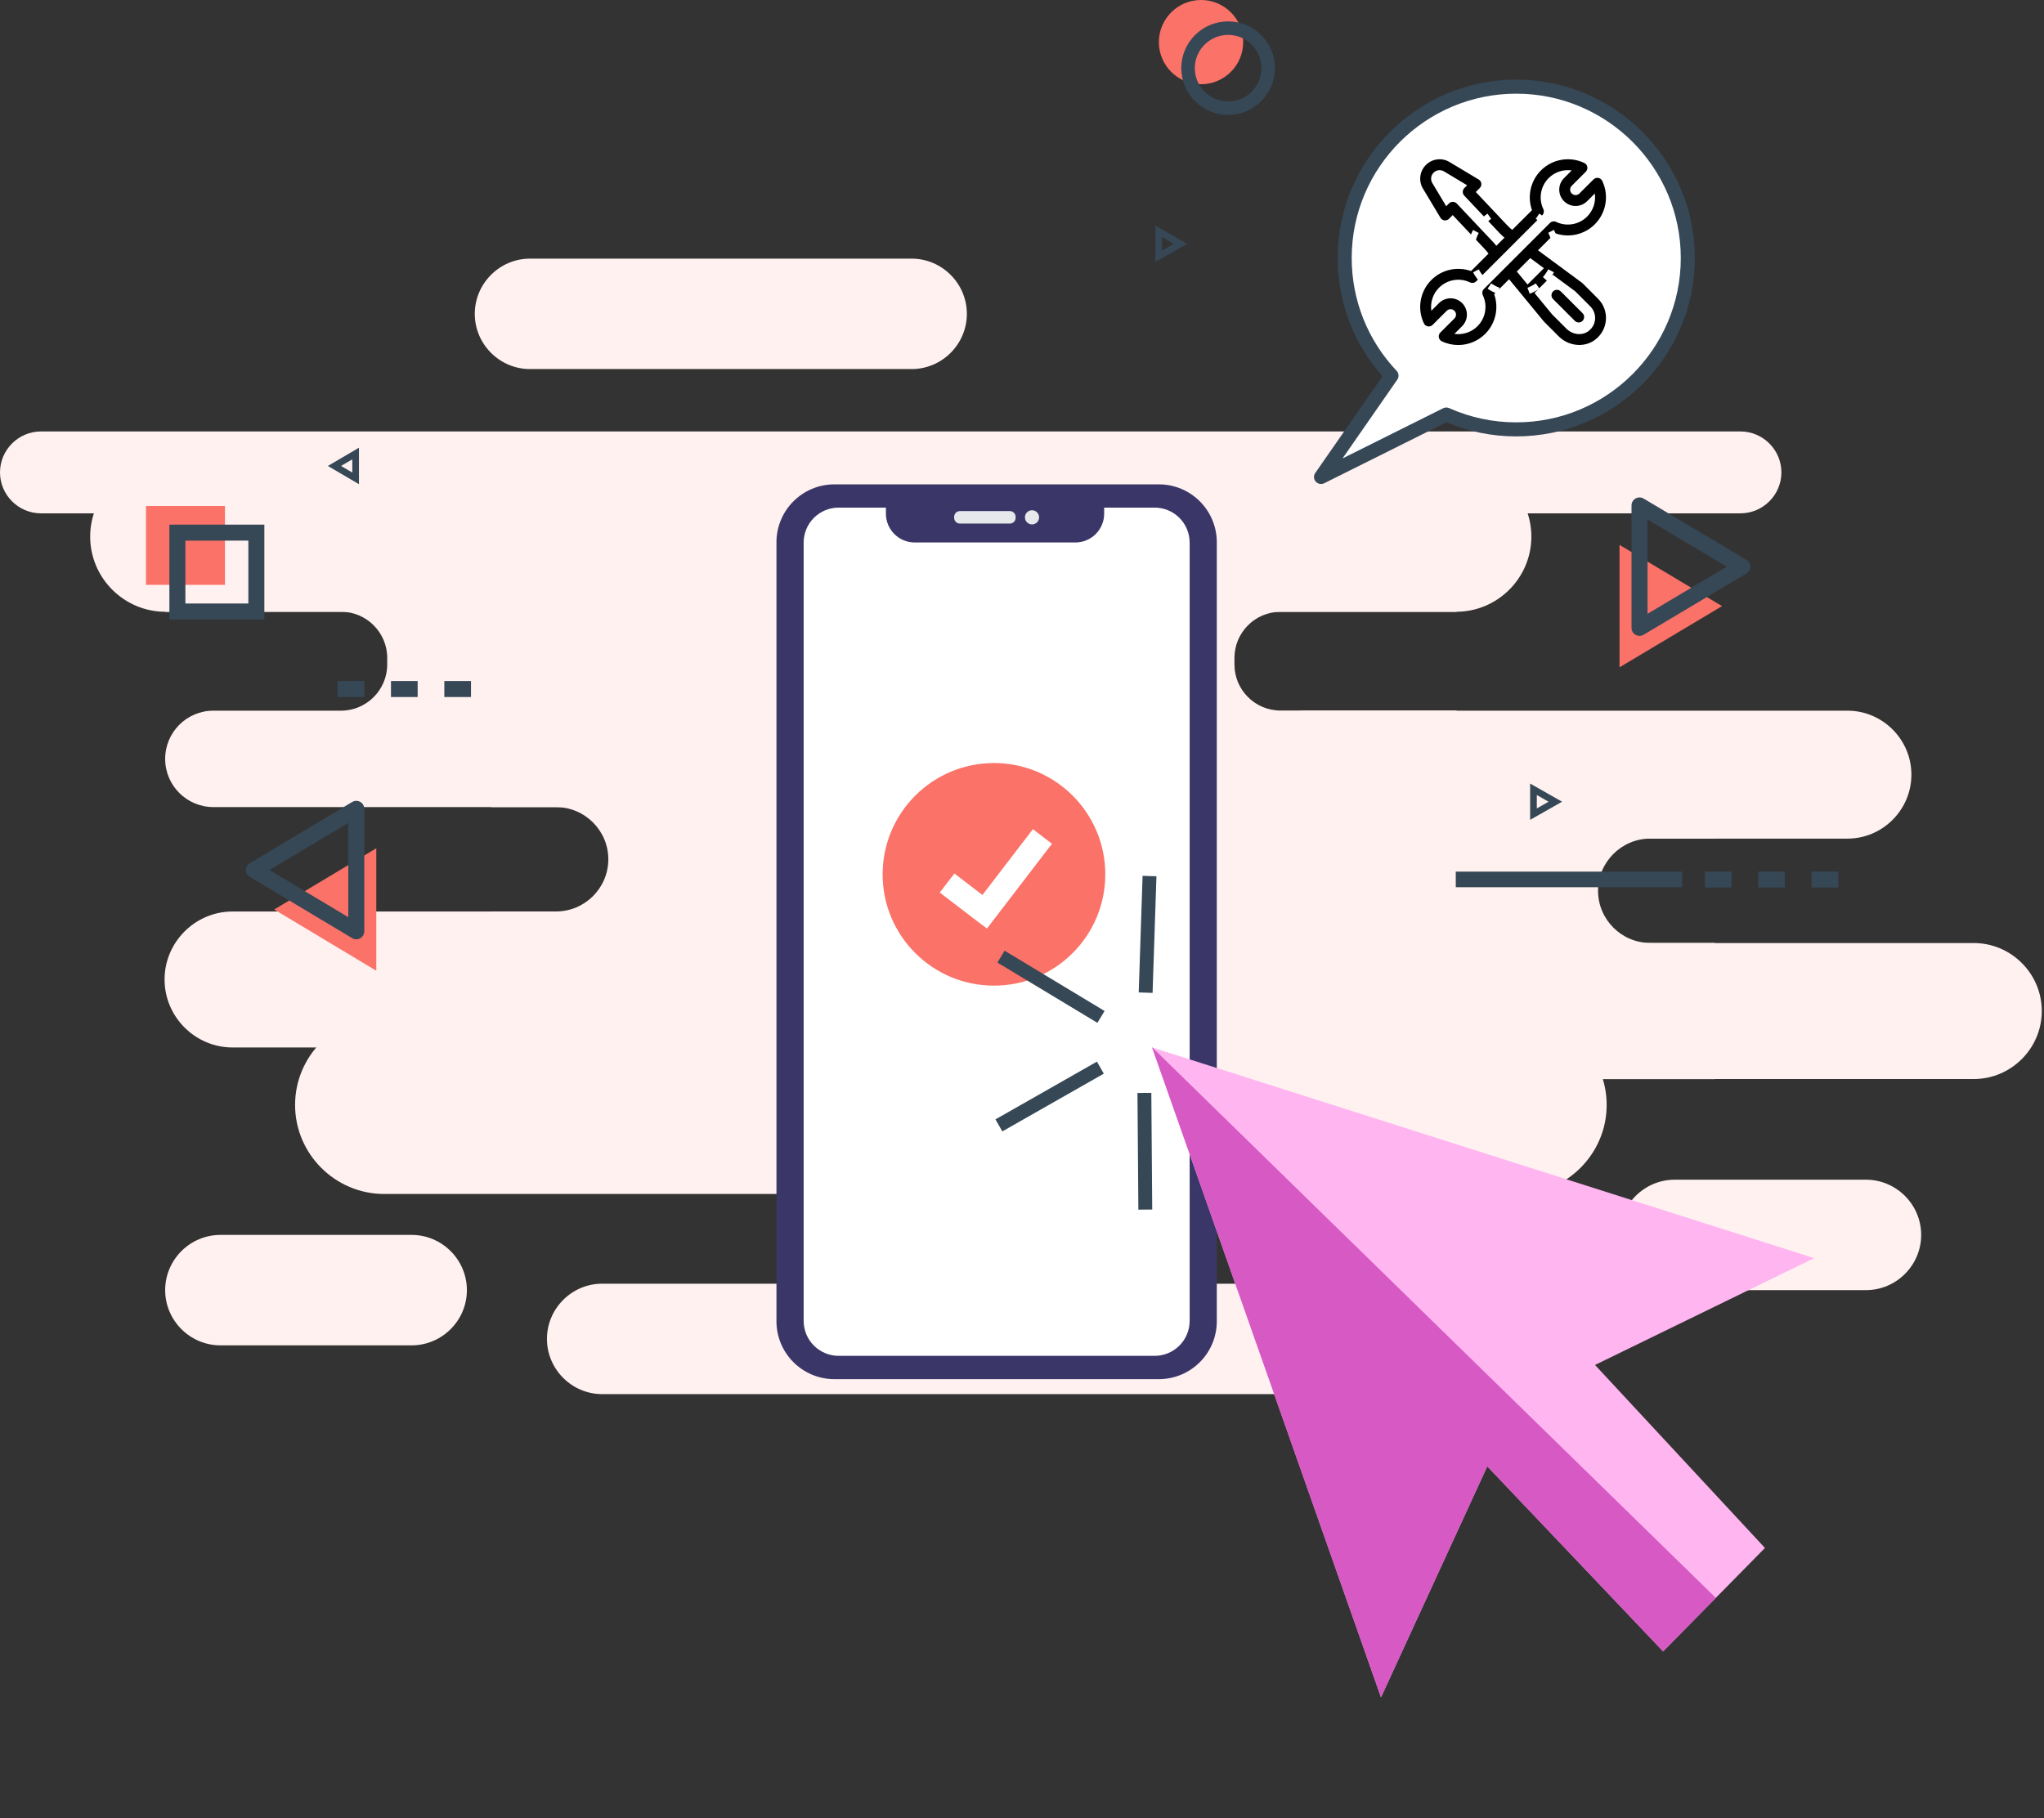 <svg width="308" height="274" viewBox="0 0 308 274" fill="none" xmlns="http://www.w3.org/2000/svg">
<rect x="0" y="0" width="308" height="274" fill="#333333" stroke="none"/>
<path d="M217.019 162.624H297.417C303.054 162.624 307.666 158.013 307.666 152.377C307.666 146.741 303.054 142.13 297.417 142.13H217.019C211.383 142.13 206.771 146.741 206.771 152.377C206.771 158.013 211.383 162.624 217.019 162.624Z" fill="#FFF1F0"/>
<path d="M196.769 126.392H278.375C283.679 126.392 288.019 122.053 288.019 116.75C288.019 111.446 283.679 107.107 278.375 107.107H196.769C191.465 107.107 187.125 111.446 187.125 116.75C187.125 122.053 191.465 126.392 196.769 126.392Z" fill="#FFF1F0"/>
<path d="M6.172 77.367H262.258C265.652 77.367 268.43 74.591 268.43 71.196C268.43 67.803 265.653 65.025 262.258 65.025H6.172C2.777 65.026 0 67.803 0 71.196C0 74.591 2.777 77.367 6.172 77.367Z" fill="#FFF1F0"/>
<path d="M252.349 194.44H281.17C285.748 194.44 289.493 190.695 289.493 186.118C289.493 181.541 285.748 177.796 281.17 177.796H252.349C247.772 177.796 244.027 181.541 244.027 186.118C244.026 190.694 247.771 194.44 252.349 194.44Z" fill="#FFF1F0"/>
<path d="M79.865 55.623H137.368C141.946 55.623 145.691 51.879 145.691 47.302C145.691 42.724 141.946 38.98 137.368 38.98H79.865C75.288 38.98 71.543 42.724 71.543 47.301C71.542 51.878 75.288 55.623 79.865 55.623Z" fill="#FFF1F0"/>
<path d="M33.211 202.761H62.032C66.609 202.761 70.354 199.016 70.354 194.439C70.354 189.862 66.609 186.118 62.032 186.118H33.211C28.633 186.118 24.888 189.862 24.888 194.439C24.888 199.016 28.633 202.761 33.211 202.761Z" fill="#FFF1F0"/>
<path d="M90.741 210.113H211.475C216.052 210.113 219.797 206.368 219.797 201.791C219.797 197.214 216.052 193.469 211.475 193.469H90.741C86.163 193.469 82.418 197.214 82.418 201.791C82.418 206.368 86.163 210.113 90.741 210.113Z" fill="#FFF1F0"/>
<path d="M141.183 92.2H219.43C225.658 92.2 230.753 87.105 230.753 80.877C230.753 74.65 225.658 69.555 219.43 69.555H141.183C134.955 69.555 129.859 74.65 129.859 80.877C129.859 87.105 134.955 92.2 141.183 92.2Z" fill="#FFF1F0"/>
<path d="M57.883 179.947H228.682C236.063 179.947 242.101 173.909 242.101 166.53C242.101 159.15 236.063 153.113 228.682 153.113H57.883C50.502 153.113 44.464 159.15 44.464 166.53C44.464 173.909 50.502 179.947 57.883 179.947Z" fill="#FFF1F0"/>
<path d="M152.156 117.68V162.644H258.407V142.111H248.671C246.506 142.111 244.539 141.236 243.112 139.81C241.686 138.383 240.801 136.418 240.801 134.254C240.801 129.925 244.342 126.387 248.671 126.387H258.407V117.68H152.156Z" fill="#FFF1F0"/>
<path d="M115.445 157.868H35.047C29.41 157.868 24.799 153.258 24.799 147.622C24.799 141.986 29.41 137.375 35.047 137.375H115.445C121.081 137.375 125.693 141.985 125.693 147.622C125.693 153.258 121.081 157.868 115.445 157.868Z" fill="#FFF1F0"/>
<path d="M180.23 112.936V157.9H74.044V137.368H83.795C85.959 137.368 87.927 136.486 89.354 135.061C90.779 133.634 91.665 131.672 91.665 129.507C91.665 125.179 88.123 121.643 83.795 121.643H74.044V112.936H180.23Z" fill="#FFF1F0"/>
<path d="M113.23 76.679V121.643H219.481V107.088H192.945C189.122 107.088 186.013 103.979 186.013 100.156V99.151C186.013 95.328 189.122 92.209 192.945 92.209H219.481V76.68H113.23V76.679Z" fill="#FFF1F0"/>
<path d="M103.159 92.2H24.912C18.684 92.2 13.588 87.105 13.588 80.877C13.588 74.65 18.684 69.555 24.912 69.555H103.159C109.387 69.555 114.483 74.65 114.483 80.877C114.483 87.105 109.387 92.2 103.159 92.2Z" fill="#FFF1F0"/>
<path d="M131.104 76.688V121.637H32.154C28.141 121.637 24.888 118.385 24.888 114.372C24.888 110.36 28.141 107.107 32.154 107.107H51.397C55.22 107.107 58.348 103.978 58.348 100.155V99.15C58.348 95.327 55.22 92.199 51.397 92.199H24.888V76.688H131.104Z" fill="#FFF1F0"/>
<g clip-path="url(#clip0)">
<path d="M199.06 71.887L209.677 56.614C205.303 51.988 202.622 45.75 202.622 38.884C202.622 24.62 214.196 13.057 228.474 13.057C242.752 13.057 254.326 24.62 254.326 38.884C254.326 53.148 242.752 64.71 228.474 64.71C224.72 64.71 221.152 63.909 217.933 62.471L199.06 71.887Z" fill="white"/>
<path d="M199.06 72.946C198.76 72.946 198.465 72.819 198.258 72.581C197.942 72.215 197.912 71.681 198.19 71.284L208.325 56.706C203.957 51.784 201.563 45.489 201.563 38.885C201.563 24.06 213.635 12 228.474 12C243.314 12 255.386 24.06 255.386 38.885C255.386 53.71 243.314 65.771 228.474 65.771C224.824 65.771 221.29 65.054 217.963 63.641L199.534 72.835C199.383 72.909 199.221 72.946 199.06 72.946ZM228.474 14.117C214.804 14.117 203.682 25.228 203.682 38.885C203.682 45.235 206.085 51.274 210.449 55.889C210.793 56.252 210.834 56.808 210.55 57.219L202.297 69.093L217.462 61.528C217.746 61.386 218.078 61.379 218.368 61.508C221.557 62.932 224.958 63.655 228.478 63.655C242.148 63.655 253.27 52.544 253.27 38.887C253.267 25.227 242.145 14.117 228.474 14.117Z" fill="#364756"/>
<path d="M259.487 91.348L251.762 86.736L244.036 82.121V91.348V100.575L251.762 95.963L259.487 91.348Z" fill="#FA7268"/>
<path d="M247.051 95.836C246.846 95.836 246.641 95.784 246.456 95.679C246.078 95.465 245.845 95.065 245.845 94.631V76.177C245.845 75.743 246.078 75.344 246.456 75.129C246.834 74.914 247.296 74.92 247.67 75.141L263.155 84.368C263.521 84.585 263.744 84.978 263.744 85.402C263.744 85.826 263.521 86.219 263.155 86.436L247.67 95.663C247.479 95.78 247.266 95.836 247.051 95.836ZM248.257 78.3V92.511L260.182 85.404L248.257 78.3Z" fill="#364756"/>
<path d="M41.318 137.075L49.011 132.461L56.703 127.846V137.075V146.302L49.011 141.688L41.318 137.075Z" fill="#FA7268"/>
<path d="M53.688 141.561C53.473 141.561 53.26 141.505 53.069 141.391L37.646 132.164C37.282 131.947 37.059 131.553 37.059 131.129C37.059 130.706 37.282 130.314 37.646 130.095L53.069 120.868C53.441 120.645 53.905 120.639 54.283 120.854C54.661 121.069 54.894 121.469 54.894 121.903V140.356C54.894 140.79 54.661 141.19 54.283 141.405C54.098 141.509 53.893 141.561 53.688 141.561ZM40.613 131.129L52.482 138.23V124.027L40.613 131.129Z" fill="#364756"/>
<path d="M252.771 132.069H220.066V133.013H252.771V132.069Z" fill="#364756"/>
<path d="M253.475 131.366H219.363V133.716H253.475V131.366Z" fill="#364756"/>
<path d="M174.087 39.484V34.01L178.889 36.747L174.087 39.484ZM175.092 35.739V37.755L176.859 36.747L175.092 35.739Z" fill="#364756"/>
<path d="M230.569 123.563V118.093L235.381 120.828L230.569 123.563ZM231.574 119.82V121.838L233.349 120.83L231.574 119.82Z" fill="#364756"/>
<path d="M54.09 72.974L49.403 70.225L54.09 67.476V72.974ZM51.388 70.225L53.087 71.221V69.231L51.388 70.225Z" fill="#364756"/>
<path d="M33.899 76.262H22V88.149H33.899V76.262Z" fill="#FA7268"/>
<path d="M39.835 93.366H25.524V79.069H39.835V93.366ZM27.936 90.956H37.423V81.478H27.936V90.956Z" fill="#364756"/>
<path d="M70.974 105.051H66.954V102.641H70.974V105.051ZM62.934 105.051H58.914V102.641H62.934V105.051ZM54.894 105.051H50.874V102.641H54.894V105.051Z" fill="#364756"/>
<path d="M277 133.766H272.98V131.356H277V133.766ZM268.96 133.766H264.94V131.356H268.96V133.766ZM260.92 133.766H256.9V131.356H260.92V133.766Z" fill="#364756"/>
<path d="M180.978 12.695C184.487 12.695 187.331 9.853 187.331 6.347C187.331 2.842 184.487 0 180.978 0C177.469 0 174.624 2.842 174.624 6.347C174.624 9.853 177.469 12.695 180.978 12.695Z" fill="#FA7268"/>
<path d="M185.06 4.554C188.222 4.554 190.785 7.115 190.785 10.273C190.785 13.432 188.222 15.992 185.06 15.992C181.898 15.992 179.336 13.432 179.336 10.273C179.336 7.115 181.898 4.554 185.06 4.554ZM185.06 3.926C181.557 3.926 178.706 6.773 178.706 10.273C178.706 13.773 181.557 16.621 185.06 16.621C188.564 16.621 191.414 13.773 191.414 10.273C191.414 6.773 188.564 3.926 185.06 3.926Z" fill="#364756"/>
<path d="M185.06 17.323C181.169 17.323 178.003 14.161 178.003 10.273C178.003 6.386 181.169 3.223 185.06 3.223C188.951 3.223 192.117 6.386 192.117 10.273C192.117 14.161 188.951 17.323 185.06 17.323ZM185.06 5.257C182.292 5.257 180.039 7.508 180.039 10.273C180.039 13.038 182.292 15.289 185.06 15.289C187.828 15.289 190.081 13.038 190.081 10.273C190.079 7.508 187.828 5.257 185.06 5.257Z" fill="#364756"/>
<path fill-rule="evenodd" clip-rule="evenodd" d="M174.624 73L125.728 73C120.908 73 117 76.908 117 81.729L117 199.126C117 203.947 120.908 207.855 125.728 207.855H174.624C179.445 207.855 183.353 203.947 183.353 199.126V81.729C183.353 76.908 179.445 73 174.624 73Z" fill="#3A3768"/>
<path fill-rule="evenodd" clip-rule="evenodd" d="M173.992 76.504H166.381V77.42C166.381 77.989 166.269 78.554 166.05 79.08C165.832 79.607 165.513 80.085 165.109 80.488C164.706 80.891 164.228 81.211 163.701 81.428C163.175 81.646 162.61 81.758 162.04 81.758H137.834C137.264 81.758 136.7 81.646 136.173 81.428C135.646 81.211 135.168 80.891 134.765 80.488C134.362 80.085 134.042 79.607 133.824 79.08C133.605 78.554 133.493 77.989 133.493 77.42V76.504H126.368C124.97 76.504 123.63 77.059 122.641 78.047C121.653 79.036 121.098 80.376 121.098 81.774L121.098 199.073C121.098 200.471 121.653 201.811 122.641 202.799C123.63 203.787 124.97 204.343 126.368 204.343H173.992C175.39 204.343 176.73 203.787 177.719 202.799C178.707 201.811 179.262 200.471 179.262 199.073L179.262 81.783C179.263 81.09 179.128 80.404 178.863 79.763C178.599 79.123 178.211 78.541 177.722 78.051C177.232 77.56 176.651 77.171 176.011 76.906C175.371 76.641 174.685 76.504 173.992 76.504Z" fill="white"/>
<path fill-rule="evenodd" clip-rule="evenodd" d="M152.175 77.027H144.642C144.163 77.027 143.776 77.415 143.776 77.894V78.041C143.776 78.52 144.163 78.908 144.642 78.908H152.175C152.653 78.908 153.041 78.52 153.041 78.041V77.894C153.041 77.415 152.653 77.027 152.175 77.027Z" fill="#E6E8EC"/>
<path fill-rule="evenodd" clip-rule="evenodd" d="M155.51 79.036C156.1 79.036 156.578 78.558 156.578 77.968C156.578 77.379 156.1 76.9 155.51 76.9C154.92 76.9 154.442 77.379 154.442 77.968C154.442 78.558 154.92 79.036 155.51 79.036Z" fill="#E6E8EC"/>
<path fill-rule="evenodd" clip-rule="evenodd" d="M158.897 131.876L156.026 129.675L148.419 139.595L144.194 136.356L141.991 139.227L147.651 143.562L149.103 144.65L158.897 131.876Z" fill="white"/>
<g clip-path="url(#clip1)">
<path d="M240.799 45.021C238.293 42.515 238.458 42.674 238.387 42.622L231.754 37.724L234.327 35.151C236.396 35.889 238.738 35.379 240.315 33.802C242.032 32.085 242.483 29.459 241.437 27.268C241.193 26.758 240.516 26.642 240.117 27.042L237.995 29.163C237.676 29.483 237.156 29.483 236.836 29.163C236.515 28.843 236.515 28.324 236.836 28.004L238.957 25.882C239.357 25.482 239.241 24.806 238.731 24.562C236.54 23.516 233.914 23.967 232.197 25.684C230.62 27.261 230.111 29.604 230.848 31.672L227.88 34.64C227.276 34.17 228.073 34.972 222.382 28.938L222.979 28.341C223.356 27.964 223.277 27.332 222.821 27.058L218.429 24.423C217.277 23.732 215.81 23.913 214.861 24.862C213.911 25.811 213.731 27.279 214.421 28.43L217.057 32.822C217.331 33.28 217.963 33.357 218.34 32.98L218.902 32.417C224.564 38.421 223.819 37.605 224.266 38.181C224.277 38.194 224.289 38.206 224.3 38.219L221.669 40.851C219.6 40.114 217.258 40.623 215.681 42.2C213.963 43.917 213.512 46.543 214.559 48.733C214.803 49.244 215.479 49.359 215.879 48.96L218 46.839C218.32 46.519 218.84 46.519 219.16 46.839C219.48 47.159 219.48 47.678 219.16 47.998L217.038 50.12C216.638 50.52 216.755 51.196 217.265 51.44C218.052 51.816 218.896 51.998 219.733 51.998C221.226 51.998 222.699 51.418 223.799 50.318C225.376 48.741 225.885 46.398 225.148 44.33L227.395 42.083L232.628 48.442C232.668 48.49 232.536 48.355 234.877 50.696C235.729 51.548 236.861 51.989 237.975 51.989C238.792 51.989 239.6 51.751 240.278 51.263C242.346 49.773 242.59 46.812 240.799 45.021ZM219.516 30.678C219.198 30.341 218.666 30.335 218.34 30.661L217.923 31.078L215.828 27.586C215.525 27.081 215.604 26.438 216.02 26.022C216.437 25.605 217.08 25.526 217.585 25.829L221.076 27.924L220.659 28.341C220.346 28.655 220.338 29.161 220.642 29.484C227.182 36.417 226.153 35.374 226.711 35.808L225.467 37.053C225.037 36.499 226.035 37.59 219.516 30.678ZM223.601 43.557C223.355 43.803 223.291 44.177 223.441 44.491C224.188 46.055 223.866 47.931 222.639 49.158C221.853 49.944 220.801 50.359 219.735 50.359C219.543 50.359 219.351 50.345 219.159 50.318L220.32 49.158C221.281 48.196 221.281 46.64 220.32 45.679C219.36 44.719 217.8 44.719 216.84 45.679L215.68 46.839C215.503 45.585 215.913 44.287 216.84 43.359C218.067 42.132 219.943 41.81 221.508 42.558C221.821 42.707 222.195 42.643 222.441 42.398L232.395 32.444C232.64 32.199 232.705 31.825 232.555 31.511C231.807 29.947 232.13 28.071 233.356 26.844C234.284 25.916 235.582 25.506 236.836 25.684L235.676 26.844C235.211 27.308 234.955 27.926 234.955 28.584C234.955 29.241 235.211 29.858 235.676 30.323C236.635 31.282 238.196 31.282 239.155 30.323L240.315 29.163C240.493 30.417 240.082 31.715 239.155 32.642C237.928 33.87 236.052 34.192 234.488 33.444C234.174 33.294 233.8 33.358 233.554 33.604L223.601 43.557ZM228.557 40.921L230.581 38.897L232.644 40.42L230.179 42.885C228.503 40.848 228.608 40.971 228.557 40.921ZM239.319 49.932C238.362 50.621 236.951 50.451 236.036 49.536L233.869 47.369L231.226 44.157L233.978 41.405L237.363 43.905L239.639 46.181C240.68 47.221 240.613 49 239.319 49.932Z" fill="black"/>
<path d="M238.466 47.199L235.185 43.918C234.865 43.598 234.346 43.598 234.026 43.918C233.705 44.239 233.705 44.758 234.026 45.078L237.306 48.358C237.626 48.678 238.145 48.678 238.466 48.358C238.786 48.038 238.786 47.519 238.466 47.199Z" fill="black"/>
<path d="M228.061 44.718C227.787 44.718 227.509 44.702 227.237 44.669L227.352 43.712C227.822 43.768 228.308 43.767 228.778 43.711L228.894 44.667C228.619 44.701 228.34 44.718 228.061 44.718ZM225.626 44.275C225.108 44.078 224.615 43.82 224.158 43.504L224.706 42.711C225.099 42.981 225.523 43.204 225.968 43.373L225.626 44.275ZM230.504 44.272L230.162 43.371C230.605 43.202 231.03 42.98 231.422 42.708L231.971 43.501C231.514 43.816 231.021 44.075 230.504 44.272ZM222.917 42.407C222.548 41.993 222.231 41.535 221.973 41.046L222.827 40.597C223.049 41.017 223.321 41.41 223.638 41.767L222.917 42.407ZM233.21 42.402L232.488 41.763C232.805 41.406 233.078 41.012 233.299 40.591L234.153 41.039C233.895 41.529 233.578 41.988 233.21 42.402ZM221.383 39.498C221.252 38.963 221.184 38.41 221.183 37.854L222.148 37.854C222.149 38.331 222.207 38.808 222.32 39.267L221.383 39.498ZM234.741 39.491L233.804 39.261C233.918 38.801 233.975 38.325 233.975 37.847V37.833H234.94V37.847C234.939 38.403 234.872 38.956 234.741 39.491ZM222.318 36.44L221.38 36.211C221.512 35.674 221.709 35.152 221.966 34.661L222.821 35.108C222.6 35.53 222.43 35.978 222.318 36.44ZM233.8 36.421C233.686 35.96 233.515 35.512 233.292 35.091L234.145 34.641C234.404 35.131 234.604 35.651 234.737 36.188L233.8 36.421ZM223.631 33.935L222.908 33.297C223.274 32.883 223.692 32.512 224.146 32.197L224.696 32.989C224.304 33.261 223.946 33.579 223.631 33.935ZM232.48 33.922C232.164 33.566 231.804 33.249 231.412 32.979L231.959 32.185C232.415 32.499 232.833 32.868 233.201 33.282L232.48 33.922ZM225.956 32.325L225.612 31.425C226.129 31.228 226.671 31.094 227.221 31.027L227.338 31.984C226.865 32.041 226.4 32.156 225.956 32.325ZM230.149 32.319C229.704 32.151 229.238 32.038 228.764 31.981L228.878 31.024C229.429 31.089 229.971 31.221 230.49 31.417L230.149 32.319Z" fill="white"/>
</g>
<circle cx="149.775" cy="131.775" r="16.775" transform="rotate(90 149.775 131.775)" fill="#FA7268"/>
<path fill-rule="evenodd" clip-rule="evenodd" d="M158.515 127.167L155.644 124.966L148.037 134.886L143.812 131.647L141.609 134.518L147.269 138.853L148.721 139.941L158.515 127.167Z" fill="white"/>
<path d="M173.595 157.861L208.095 255.812L224.109 220.994L250.609 248.888L265.953 233.299L240.345 205.717L273.366 189.618L173.595 157.861Z" fill="#FFB5F0"/>
<path d="M173.595 157.861L208.095 255.812L224.109 220.994L250.609 248.888L258.548 240.823L173.641 157.875L173.595 157.861Z" fill="#D659C4"/>
<path d="M172.172 132L171.588 149.571L173.676 149.64L174.259 132.069L172.172 132Z" fill="#364756"/>
<path d="M151.377 143.285L150.298 145.071L165.363 154.155L166.442 152.368L151.377 143.285Z" fill="#364756"/>
<path d="M165.292 160.001L150 168.706L151.034 170.519L166.326 161.814L165.292 160.001Z" fill="#364756"/>
<path d="M171.399 164.729L171.535 182.31L173.623 182.293L173.487 164.712L171.399 164.729Z" fill="#364756"/>
</g>
<defs>
<clipPath id="clip0">
<rect x="22" width="255" height="274" fill="white"/>
</clipPath>
<clipPath id="clip1">
<rect x="214" y="24" width="28" height="28" fill="white"/>
</clipPath>
</defs>
</svg>
